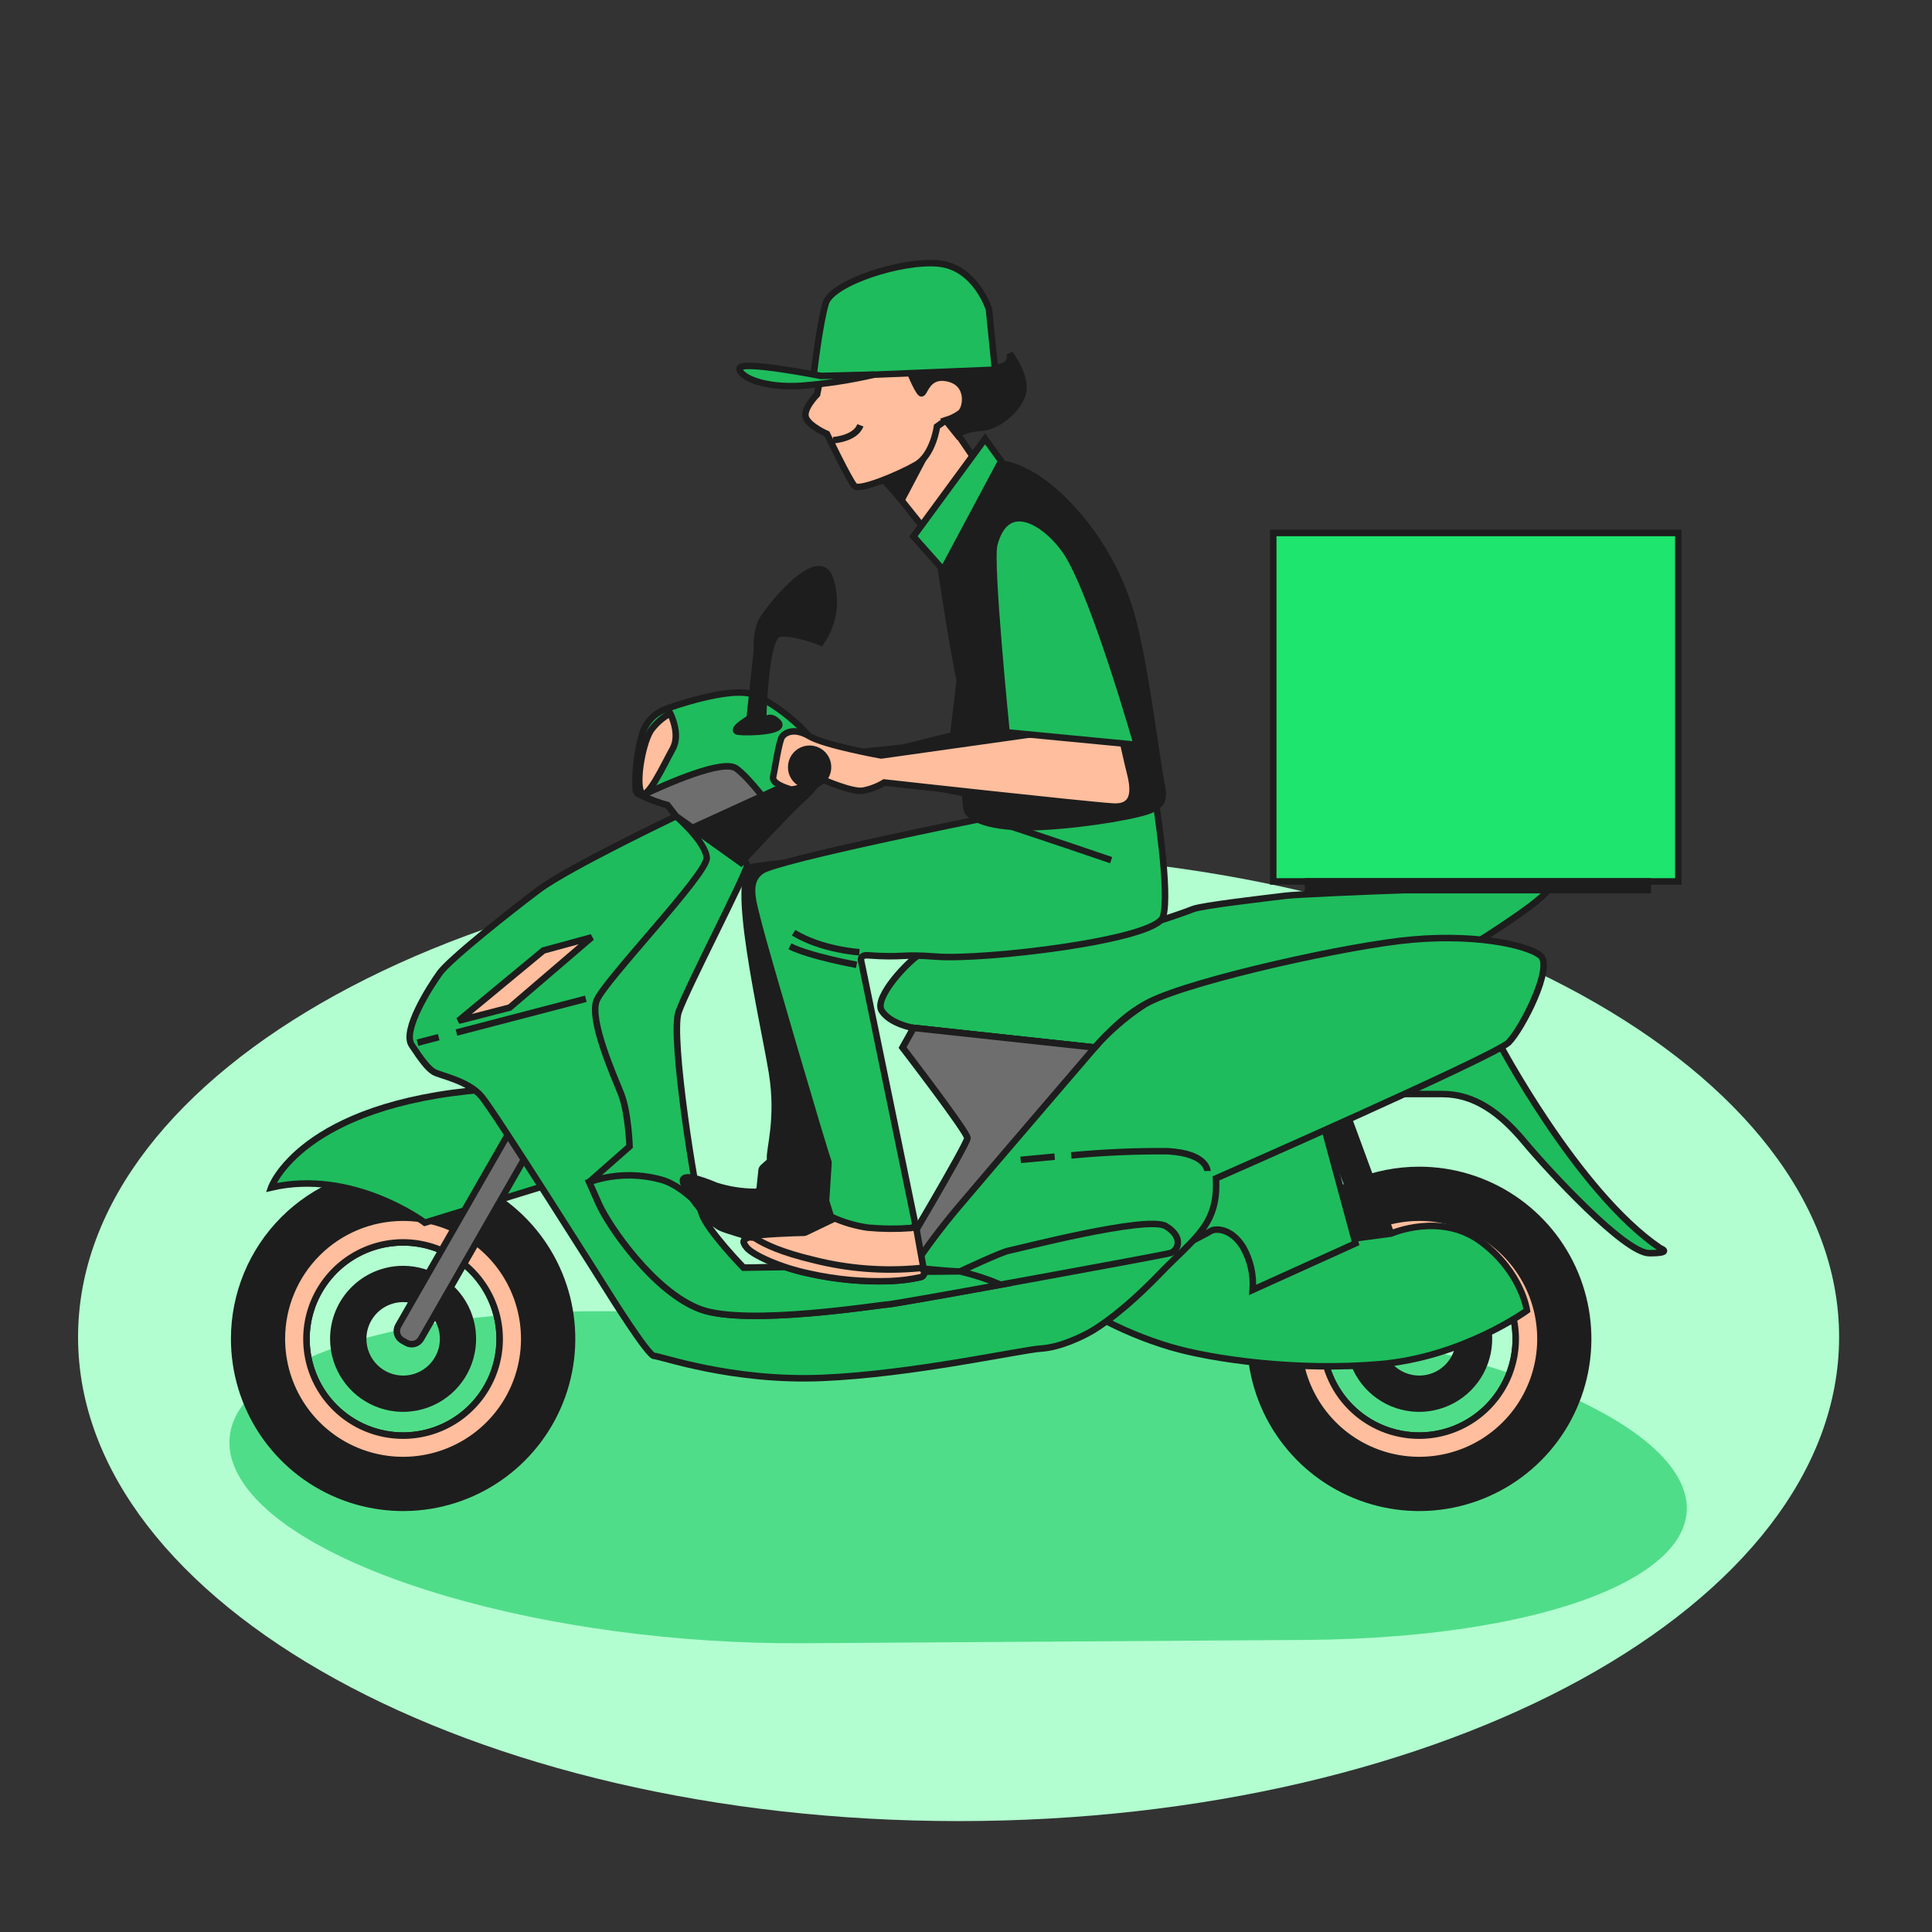 <svg xmlns="http://www.w3.org/2000/svg" xmlns:xlink="http://www.w3.org/1999/xlink" width="297" height="297" viewBox="0 0 297 297" fill="none">
<rect x="0" y="0" width="297" height="297" fill="#333333" stroke="none"/>
<g  clip-path="url(#clip-path-Fd1jIs5kSP)">
<path d="M282.72 205.54C282.72 246.635 222.117 279.95 147.36 279.95C72.603 279.95 12 246.635 12 205.54C12 164.445 72.603 131.13 147.36 131.13C222.117 131.13 282.72 164.445 282.72 205.54Z"   fill="#B2FED0" >
</path>
<path d="M36.864 227.139C45.232 241.471 84.1 252.877 123.641 252.609L200.647 252.101C240.206 251.838 265.823 240.583 257.857 226.953C249.893 213.323 211.398 202.141 171.856 201.955L93.371 201.568C53.783 201.358 28.492 212.813 36.864 227.139Z"   fill="#50DD89" >
</path>
<path d="M141.381 146.733C139.888 147.484 134.228 153.333 135.548 155.388C136.868 157.443 140.441 158.028 140.441 158.028L168.294 161.04C168.294 161.04 172.807 155.768 176.388 154.258C179.968 152.748 204.051 145.602 210.825 145.602C217.598 145.602 227.012 144.852 227.012 144.852C227.012 144.852 239.989 136.757 237.737 136.378C235.485 135.998 200.66 137.326 197.648 137.698C194.638 138.069 184.663 139.208 183.351 139.769C182.039 140.33 168.673 145.041 160.201 145.792C151.727 146.543 142.874 145.982 141.381 146.733Z" stroke="rgba(29, 29, 29, 1)" stroke-width="1"      fill="#1EBC5D" >
</path>
<path d="M230.199 159.91C230.199 159.91 242.451 183.238 255.231 191.891C255.231 191.891 257.303 192.65 253.54 192.65C249.778 192.65 238.103 180.037 234.341 175.525C230.578 171.013 226.626 168.184 221.733 168.184L214.58 168.184L230.199 159.91Z" stroke="rgba(29, 29, 29, 1)" stroke-width="1"      fill="#1EBC5D" >
</path>
<path d="M223.235 231.291C218.196 232.293 212.973 231.778 208.228 229.812C203.482 227.845 199.426 224.515 196.573 220.243C193.72 215.971 192.198 210.949 192.2 205.812C192.2 198.926 194.935 192.323 199.804 187.454C204.673 182.585 211.276 179.85 218.162 179.85C223.299 179.849 228.321 181.37 232.593 184.223C236.865 187.077 240.195 191.133 242.162 195.878C244.128 200.624 244.643 205.846 243.641 210.885C242.639 215.923 240.166 220.551 236.533 224.183C232.901 227.816 228.273 230.29 223.235 231.291ZM228.662 195.337C226.585 193.26 223.939 191.846 221.059 191.273C218.178 190.699 215.192 190.994 212.479 192.117C209.766 193.241 207.446 195.145 205.815 197.587C204.183 200.029 203.313 202.9 203.313 205.837C203.313 209.775 204.877 213.552 207.661 216.337C210.446 219.121 214.224 220.686 218.162 220.686C221.099 220.686 223.97 219.815 226.412 218.183C228.853 216.552 230.757 214.233 231.881 211.519C233.005 208.806 233.299 205.82 232.726 202.939C232.153 200.059 230.738 197.413 228.662 195.337Z" stroke="rgba(29, 29, 29, 1)" stroke-width="1"    fill-rule="evenodd"  fill="#1D1D1D" >
</path>
<path d="M214.061 215.724C212.101 214.912 210.426 213.538 209.248 211.774C208.069 210.01 207.44 207.937 207.44 205.815C207.44 202.971 208.57 200.243 210.581 198.232C212.592 196.22 215.32 195.09 218.165 195.09C220.286 195.09 222.36 195.719 224.123 196.898C225.887 198.076 227.262 199.751 228.074 201.711C228.885 203.671 229.098 205.827 228.684 207.908C228.27 209.988 227.249 211.899 225.749 213.399C224.249 214.899 222.338 215.92 220.257 216.334C218.177 216.748 216.02 216.536 214.061 215.724ZM223.849 208.173C224.316 207.05 224.439 205.814 224.202 204.621C223.966 203.429 223.381 202.332 222.522 201.472C221.663 200.612 220.568 200.026 219.375 199.788C218.183 199.55 216.947 199.671 215.823 200.136C214.699 200.601 213.739 201.389 213.063 202.4C212.388 203.411 212.027 204.599 212.027 205.815C212.027 207.444 212.673 209.006 213.824 210.159C214.975 211.311 216.536 211.959 218.165 211.962C219.381 211.963 220.57 211.604 221.582 210.93C222.594 210.255 223.383 209.296 223.849 208.173Z" stroke="rgba(29, 29, 29, 1)" stroke-width="1"    fill-rule="evenodd"  fill="#1D1D1D" >
</path>
<path d="M228.657 195.344C226.58 193.267 223.933 191.852 221.052 191.279C218.172 190.706 215.186 191 212.472 192.124C209.758 193.249 207.439 195.152 205.807 197.594C204.175 200.037 203.304 202.908 203.304 205.845C203.304 209.784 204.869 213.562 207.654 216.347C210.439 219.132 214.216 220.696 218.155 220.696C221.093 220.696 223.964 219.825 226.406 218.193C228.848 216.562 230.752 214.242 231.876 211.529C233 208.815 233.294 205.829 232.721 202.948C232.148 200.067 230.734 197.421 228.657 195.344ZM236.455 209.44C235.739 213.055 233.967 216.377 231.362 218.985C228.758 221.593 225.438 223.37 221.824 224.09C218.209 224.811 214.462 224.444 211.056 223.035C207.651 221.625 204.74 219.237 202.691 216.173C200.643 213.109 199.55 209.506 199.55 205.82C199.548 200.883 201.507 196.147 204.996 192.653C208.484 189.16 213.218 187.195 218.155 187.19C221.841 187.186 225.445 188.274 228.512 190.318C231.579 192.362 233.971 195.27 235.385 198.674C236.798 202.078 237.171 205.824 236.455 209.44Z" stroke="rgba(29, 29, 29, 1)" stroke-width="1"    fill-rule="evenodd"  fill="#FFBE9D" >
</path>
<path d="M206.501 169.69L213.84 189.639L210.451 190.95L202.93 171.002L206.501 169.69Z" stroke="rgba(29, 29, 29, 1)" stroke-width="1"      fill="#1D1D1D" >
</path>
<path d="M234.73 201.459C234.73 201.459 224.945 208.603 212.15 209.708C199.354 210.814 186.37 208.958 179.976 207.077C176.058 205.913 172.275 204.337 168.69 202.375L184.497 185.051C184.497 185.051 186.749 181.85 192.021 184.861C197.292 187.872 197.482 191.824 197.482 191.824L213.841 189.637C213.841 189.637 221.555 186.247 227.767 190.949C233.979 195.651 234.73 201.459 234.73 201.459Z" stroke="rgba(29, 29, 29, 1)" stroke-width="1"      fill="#1EBC5D" >
</path>
<path d="M202.927 171L208.38 191.138L192.574 198.29C192.744 195.989 192.221 193.691 191.073 191.69C189.192 188.679 186.742 188.86 186.181 189.215C185.62 189.57 182.23 191.286 182.23 191.286L183.731 179.431L202.927 171Z" stroke="rgba(29, 29, 29, 1)" stroke-width="1"      fill="#1EBC5D" >
</path>
<path d="M52.027 181.826C55.176 180.522 58.552 179.85 61.962 179.85C67.099 179.849 72.121 181.37 76.393 184.223C80.665 187.077 83.995 191.133 85.962 195.878C87.928 200.624 88.443 205.846 87.441 210.885C86.439 215.923 83.966 220.551 80.333 224.183C76.701 227.816 72.073 230.29 67.035 231.291C61.996 232.293 56.773 231.778 52.028 229.812C47.282 227.845 43.226 224.515 40.373 220.243C37.52 215.971 35.998 210.949 36 205.812C36 202.402 36.672 199.026 37.976 195.877C39.281 192.727 41.194 189.865 43.604 187.454C46.014 185.044 48.877 183.131 52.027 181.826ZM47.112 205.837C47.112 209.775 48.677 213.552 51.462 216.337C54.246 219.121 58.024 220.686 61.962 220.686C64.899 220.686 67.77 219.815 70.212 218.183C72.653 216.552 74.557 214.233 75.681 211.519C76.805 208.806 77.099 205.82 76.526 202.939C75.953 200.059 74.538 197.413 72.462 195.337C70.385 193.26 67.74 191.846 64.859 191.273C61.978 190.699 58.992 190.994 56.279 192.117C53.566 193.241 51.246 195.145 49.615 197.587C47.983 200.029 47.112 202.9 47.112 205.837Z" stroke="rgba(29, 29, 29, 1)" stroke-width="1"    fill-rule="evenodd"  fill="#1D1D1D" >
</path>
<path d="M64.057 216.334C61.977 216.748 59.82 216.536 57.861 215.724C55.901 214.912 54.226 213.538 53.048 211.774C51.869 210.01 51.24 207.937 51.24 205.815C51.24 202.971 52.37 200.243 54.381 198.232C56.392 196.22 59.12 195.09 61.965 195.09C64.086 195.09 66.16 195.719 67.923 196.898C69.687 198.076 71.062 199.751 71.874 201.711C72.685 203.671 72.898 205.827 72.484 207.908C72.07 209.988 71.049 211.899 69.549 213.399C68.049 214.899 66.138 215.92 64.057 216.334ZM57.624 210.159C58.775 211.311 60.336 211.959 61.965 211.962C63.181 211.963 64.37 211.604 65.382 210.93C66.394 210.255 67.183 209.296 67.649 208.173C68.116 207.05 68.239 205.814 68.002 204.621C67.766 203.429 67.181 202.332 66.322 201.472C65.463 200.612 64.368 200.026 63.175 199.788C61.983 199.55 60.747 199.671 59.623 200.136C58.499 200.601 57.539 201.389 56.863 202.4C56.188 203.411 55.827 204.599 55.827 205.815C55.827 207.444 56.473 209.006 57.624 210.159Z" stroke="rgba(29, 29, 29, 1)" stroke-width="1"    fill-rule="evenodd"  fill="#1D1D1D" >
</path>
<path d="M65.594 224.092C61.981 224.811 58.235 224.442 54.831 223.032C51.426 221.622 48.517 219.234 46.47 216.171C44.422 213.107 43.33 209.505 43.33 205.82C43.33 200.879 45.293 196.141 48.787 192.647C52.28 189.153 57.019 187.19 61.96 187.19C65.645 187.19 69.247 188.283 72.31 190.33C75.374 192.377 77.762 195.287 79.172 198.691C80.582 202.095 80.951 205.841 80.232 209.455C79.513 213.069 77.739 216.388 75.133 218.994C72.528 221.599 69.208 223.374 65.594 224.092ZM76.526 202.948C75.953 200.067 74.538 197.421 72.461 195.344C70.385 193.267 67.738 191.852 64.857 191.279C61.977 190.706 58.99 191 56.277 192.124C53.563 193.249 51.244 195.152 49.612 197.594C47.98 200.037 47.109 202.908 47.109 205.845C47.109 209.784 48.673 213.562 51.459 216.347C54.244 219.132 58.021 220.696 61.96 220.696C64.897 220.696 67.769 219.825 70.211 218.193C72.653 216.562 74.557 214.242 75.681 211.529C76.805 208.815 77.099 205.829 76.526 202.948Z" stroke="rgba(29, 29, 29, 1)" stroke-width="1"    fill-rule="evenodd"  fill="#FFBE9D" >
</path>
<path d="M85.79 181.658L65.307 187.96C65.307 187.96 54.277 179.629 41.68 182.558C41.68 182.558 46.176 169.732 74.537 167.48L85.79 181.658Z" stroke="rgba(29, 29, 29, 1)" stroke-width="1"      fill="#1EBC5D" >
</path>
<path d="M64.717 205.819L82.37 175.063L78.856 173.05L61.203 203.831C60.998 204.206 60.946 204.646 61.058 205.058C61.17 205.471 61.438 205.823 61.805 206.042L62.515 206.446C62.892 206.647 63.332 206.694 63.743 206.577C64.153 206.46 64.503 206.189 64.717 205.819Z" stroke="rgba(29, 29, 29, 1)" stroke-width="1"      fill="#6E6E6E" >
</path>
<path d="M126.33 211.824C140.249 211.255 157.005 207.501 160.015 207.312C163.027 207.122 166.418 205.431 167.738 204.671C169.057 203.912 172.812 201.478 178.273 195.827C183.735 190.176 187.307 188.303 186.927 181.15C186.927 181.15 229.827 162.332 231.907 160.261C233.986 158.19 238.869 148.595 236.8 146.904C234.729 145.212 226.074 143.323 215.16 144.644C204.244 145.963 180.344 151.417 175.641 154.618C172.927 156.426 170.459 158.577 168.299 161.02L140.446 158.009L138.755 161.037C138.755 161.037 148.73 174.014 148.73 174.955C148.73 175.895 137.626 194.532 137.626 194.532C137.626 194.532 143.458 195.283 147.598 195.473C151.74 195.662 155.314 196.224 155.314 196.224C155.314 196.224 118.428 198.294 112.595 197.915C106.76 197.535 102.999 191.315 102.059 188.88C101.118 186.447 103.569 174.583 101.498 167.43C99.427 160.277 96.788 155.575 99.608 150.683C102.43 145.79 112.224 134.875 112.224 131.707C112.224 128.54 103.94 125.47 103.94 125.47C103.94 125.47 87.381 133.374 82.861 136.756C78.339 140.139 69.125 147.481 67.622 149.553C66.121 151.623 61.789 158.397 63.292 160.657C64.793 162.918 65.767 164.229 66.683 164.782C67.598 165.335 71.945 166.094 74.016 168.544C76.087 170.994 93.404 198.467 93.404 198.467C93.404 198.467 99.608 208.442 100.556 208.442C101.506 208.442 112.412 212.393 126.33 211.824Z" stroke="rgba(29, 29, 29, 1)" stroke-width="1"      fill="#1EBC5D" >
</path>
<path d="M90.58 181.698L96.784 176.236C96.784 176.236 96.603 170.963 95.473 168.142C94.343 165.32 90.58 156.855 91.702 153.844C92.824 150.833 108.805 134.314 108.64 131.865C108.474 129.414 103.937 125.47 103.937 125.47C103.937 125.47 114.852 131.865 114.852 132.994C114.852 134.125 105.629 151.814 104.316 155.577C103.005 159.338 106.949 183.991 107.889 186.631C108.829 189.272 114.291 194.882 114.291 194.882L137.623 194.51L142.036 195.5L147.597 195.451C147.597 195.451 153.991 192.44 155.121 192.25C156.251 192.06 176.39 186.788 179.212 188.488C182.034 190.187 181.093 192.25 179.962 192.613C178.832 192.976 137.433 200.517 136.492 200.517C135.552 200.517 114.852 203.9 107.699 201.268C100.547 198.636 93.592 188.472 92.081 185.08L90.58 181.698Z" stroke="rgba(29, 29, 29, 1)" stroke-width="1"      fill="#1EBC5D" >
</path>
<path d="M101.677 181.357C103.715 181.926 105.753 183.518 107.56 185.366C107.692 185.952 107.807 186.381 107.89 186.628C108.83 189.259 114.292 194.877 114.292 194.877L137.625 194.506L142.039 195.496L147.6 195.446C149.742 195.956 151.839 196.64 153.87 197.492C144.869 199.141 136.899 200.527 136.494 200.527C135.554 200.527 114.853 203.909 107.7 201.278C100.547 198.647 93.591 188.484 92.082 185.094L90.58 181.712C94.157 180.47 98.028 180.346 101.677 181.357Z" stroke="rgba(29, 29, 29, 1)" stroke-width="1"      fill="#1EBC5D" >
</path>
<path d="M113.907 132.61L103.932 125.466L102.611 123.766C102.611 123.766 97.909 122.454 97.719 121.514C97.588 118.658 97.905 115.799 98.659 113.041C98.916 112.073 99.413 111.187 100.103 110.462C100.794 109.739 101.657 109.201 102.611 108.899C102.611 108.899 112.405 105.327 115.978 106.828C119.551 108.33 125.384 113.041 126.143 116.242C126.902 119.443 125.384 120.944 122.942 123.205C120.5 125.466 113.907 132.61 113.907 132.61Z" stroke="rgba(29, 29, 29, 1)" stroke-width="1"      fill="#1EBC5D" >
</path>
<path d="M103.03 109.66C103.03 109.66 104.68 112.853 103.409 115.114C102.139 117.375 99.286 123.58 98.519 121.716C97.751 119.851 98.89 113.811 100.168 112.119C100.944 111.112 101.918 110.275 103.03 109.66Z" stroke="rgba(29, 29, 29, 1)" stroke-width="1"      fill="#FFBE9D" >
</path>
<path d="M120.02 126.134C117.215 129.03 113.914 132.61 113.914 132.61L103.939 125.466L102.619 123.766C101.258 123.385 99.931 122.894 98.65 122.298C102.495 120.483 111.125 116.671 113.163 118.123C115.201 119.575 118.452 123.964 120.02 126.134Z" stroke="rgba(29, 29, 29, 1)" stroke-width="1"      fill="#6E6E6E" >
</path>
<path d="M119.778 97.431C122.072 97.051 126.181 98.751 126.181 98.751C127.088 97.461 127.705 95.99 127.99 94.439C128.275 92.888 128.221 91.294 127.832 89.766C127.782 89.567 127.724 89.361 127.658 89.147C125.967 83.503 117.683 94.04 116.932 95.748C116.463 97.07 116.272 98.474 116.371 99.873L115.24 110.418C115.24 110.418 112.039 112.299 113.541 112.489C115.042 112.679 121.074 112.489 119.564 110.979C118.054 109.469 117.303 111.169 117.303 111.169C117.303 111.169 117.485 97.81 119.778 97.431Z" stroke="rgba(29, 29, 29, 1)" stroke-width="1"      fill="#1D1D1D" >
</path>
<path d="M106.44 127.269L126.31 118.19C126.145 120.146 124.825 121.442 122.943 123.142C120.468 125.403 113.908 132.55 113.908 132.55L106.44 127.269Z" stroke="rgba(29, 29, 29, 1)" stroke-width="1"      fill="#1D1D1D" >
</path>
<path d="M258 81.93L195.73 81.93L195.73 135.5L258 135.5L258 81.93Z" stroke="rgba(29, 29, 29, 1)" stroke-width="1"      fill="#1DE56D" >
</path>
<path d="M253.31 135.5L201.08 135.5L201.08 136.84L253.31 136.84L253.31 135.5Z" stroke="rgba(29, 29, 29, 1)" stroke-width="1"      fill="#1D1D1D" >
</path>
<path d="M140.327 194.86C138.735 194.687 137.63 194.547 137.63 194.547C137.63 194.547 148.733 175.883 148.733 174.951C148.733 174.019 138.76 161.032 138.76 161.032L140.451 158.02L168.3 161.032C168.3 161.032 152.305 179.662 147.223 185.685C144.76 188.616 142.458 191.679 140.327 194.86Z" stroke="rgba(29, 29, 29, 1)" stroke-width="1"      fill="#6E6E6E" >
</path>
<path    stroke="rgba(29, 29, 29, 1)" stroke-width="1"    d="M64.18 160.29L67.44 159.44">
</path>
<path    stroke="rgba(29, 29, 29, 1)" stroke-width="1"    d="M70.17 158.73L90.06 153.54">
</path>
<path d="M78.357 154.891L90.96 144.09L83.537 146.112L70.48 156.92L78.357 154.891Z" stroke="rgba(29, 29, 29, 1)" stroke-width="1"      fill="#FFBE9D" >
</path>
<path    stroke="rgba(29, 29, 29, 1)" stroke-width="1"    d="M156.9 178.3C156.9 178.3 159.078 178.084 162.13 177.81">
</path>
<path    stroke="rgba(29, 29, 29, 1)" stroke-width="1"    d="M185.61 180.01C185.61 180.01 185.61 177.314 179.53 176.976C174.572 176.931 169.615 177.146 164.68 177.619">
</path>
<path d="M116.086 183.224C114.049 183.214 112.024 182.897 110.081 182.283C107.804 181.334 104.199 180.007 105.131 182.094C106.063 184.181 109.115 187.984 110.823 188.742C112.531 189.502 121.647 191.968 123.932 192.546C125.64 192.966 129.806 192.966 131.786 192.941C131.902 192.941 132.016 192.913 132.117 192.857C132.219 192.8 132.305 192.72 132.367 192.622C132.429 192.523 132.464 192.411 132.471 192.296C132.478 192.18 132.455 192.064 132.405 191.96C131.579 190.079 129.773 185.88 129.624 183.43C129.434 180.196 128.667 159.861 126.96 153.971C125.467 148.832 123.387 142.686 122.884 139.84C122.864 139.751 122.861 139.659 122.877 139.569C122.892 139.479 122.925 139.393 122.974 139.316C123.024 139.239 123.088 139.174 123.163 139.122C123.238 139.07 123.323 139.034 123.412 139.015L138.971 135.344C139.722 135.163 143.996 131.656 143.228 131.566C136.439 130.741 118.883 132.762 115.913 133.216C111.92 133.785 117.357 156.768 118.685 164.935C119.832 171.972 118.239 176.707 118.38 178.134C118.392 178.244 118.377 178.355 118.335 178.457C118.293 178.559 118.226 178.649 118.141 178.72L117.315 179.446C117.183 179.566 117.098 179.73 117.076 179.907L116.796 182.605C116.776 182.778 116.692 182.937 116.561 183.051C116.429 183.165 116.26 183.227 116.086 183.224Z" stroke="rgba(29, 29, 29, 1)" stroke-width="1"      fill="#1D1D1D" >
</path>
<path d="M128.666 187.129L123.865 189.438C123.777 189.483 123.682 189.508 123.584 189.512C122.586 189.512 116.605 189.727 115.565 190.073C114.526 190.419 113.857 190.642 114.806 191.78C115.755 192.918 119.929 194.856 124.483 195.771C128.543 196.675 132.702 197.057 136.858 196.909C138.432 196.849 139.997 196.65 141.536 196.315C141.715 196.276 141.872 196.167 141.971 196.012C142.07 195.858 142.103 195.67 142.064 195.491L140.934 189.215C140.908 189.071 140.838 188.939 140.732 188.837C140.627 188.735 140.493 188.668 140.348 188.646L129.095 187.047C128.947 187.026 128.796 187.055 128.666 187.129Z" stroke="rgba(29, 29, 29, 1)" stroke-width="1"      fill="#FFBE9D" >
</path>
<path d="M141.285 194.951C141.46 194.934 141.635 194.982 141.775 195.088C141.916 195.193 142.012 195.348 142.044 195.52C142.083 195.7 142.05 195.887 141.951 196.042C141.852 196.197 141.695 196.306 141.516 196.345C139.977 196.681 138.412 196.879 136.838 196.939C132.681 197.087 128.522 196.705 124.462 195.801C119.924 194.86 115.749 192.93 114.8 191.783C113.975 190.768 114.314 190.504 115.213 190.19L115.988 190.281C117.564 191.329 120.295 192.558 125.064 193.689C130.359 195.034 135.846 195.461 141.285 194.951Z" stroke="rgba(29, 29, 29, 1)" stroke-width="1"      fill="#FFBE9D" >
</path>
<path d="M132.366 147.636L140.658 187.955C140.677 188.052 140.675 188.151 140.652 188.247C140.63 188.344 140.587 188.434 140.527 188.511C140.467 188.59 140.391 188.654 140.304 188.7C140.217 188.747 140.121 188.774 140.023 188.78C137.825 188.944 135.617 188.925 133.423 188.723C131.551 188.457 129.725 187.927 128.003 187.147C127.913 187.106 127.834 187.047 127.77 186.972C127.706 186.899 127.659 186.812 127.631 186.718L126.996 184.663C126.979 184.582 126.979 184.498 126.996 184.416L127.359 178.806C127.366 178.71 127.352 178.614 127.318 178.525C126.493 176.289 117.632 146.06 116.716 142.396C115.768 138.601 114.629 135.565 117.096 133.857C119.562 132.149 151.474 125.739 151.474 125.739L177.643 123.09C177.643 123.09 179.92 137.339 178.781 140.945C177.643 144.55 151.135 147.627 143.916 147.058C138.265 146.613 139.132 147.272 133.299 146.851C132.754 146.811 132.26 147.091 132.366 147.636Z" stroke="rgba(29, 29, 29, 1)" stroke-width="1"      fill="#1EBC5D" >
</path>
<path    stroke="rgba(29, 29, 29, 1)" stroke-width="1"    d="M151.44 125.77C158.65 128.055 170.81 132.23 170.81 132.23">
</path>
<path    stroke="rgba(29, 29, 29, 1)" stroke-width="1"    d="M122 143.38C126.338 146.034 132.11 146.38 132.11 146.38">
</path>
<path    stroke="rgba(29, 29, 29, 1)" stroke-width="1"    d="M121.43 145.47C124.481 147.015 131.68 148.32 131.68 148.32">
</path>
<path d="M147.643 103.7L146.546 113.013L138.881 114.927L126.15 116.247L135.053 119.307L151.48 122.59L147.643 103.7Z" stroke="rgba(29, 29, 29, 1)" stroke-width="1"      fill="#1D1D1D" >
</path>
<path d="M160.325 127.104C153.106 127.484 149.69 126.148 148.774 124.819C147.858 123.491 148.774 109.44 147.636 104.877C146.497 100.314 144.22 84.556 144.22 84.556L151.645 71.643L152.388 71.264C152.388 71.264 156.563 70.315 163.023 76.387C168.84 81.994 172.86 89.202 174.574 97.097C176.281 104.308 177.989 117.987 178.559 120.644C179.128 123.301 178.369 123.68 177.041 124.44C175.712 125.198 167.544 126.725 160.325 127.104Z" stroke="rgba(29, 29, 29, 1)" stroke-width="1"      fill="#1D1D1D" >
</path>
<path d="M144.988 63.48L150.68 71.836L141.953 81.14C141.953 81.14 135.874 73.353 134.925 72.784C133.977 72.215 131.89 71.267 131.89 71.267L144.988 63.48Z" stroke="rgba(29, 29, 29, 1)" stroke-width="1"      fill="#FFBE9D" >
</path>
<path d="M142.1 70.22L138.633 76.8L134.91 72.788L142.1 70.22Z" stroke="rgba(29, 29, 29, 1)" stroke-width="1"      fill="#1D1D1D" >
</path>
<path d="M123.901 64.236C124.471 65.564 127.128 66.71 127.128 66.71C127.128 66.71 130.61 73.961 131.377 74.72C132.145 75.479 138.143 72.98 140.8 71.462C143.457 69.944 144.035 65.572 144.035 65.572L145.363 64.623C145.363 64.623 149.348 63.675 149.728 61.587C150.108 59.5 150.297 57.215 148.02 55.887C145.743 54.559 144.035 53.8 143.069 53.8C142.104 53.8 128.819 55.887 128.819 55.887L126.179 57.785L125.609 60.631C125.609 60.631 123.332 62.907 123.901 64.236Z" stroke="rgba(29, 29, 29, 1)" stroke-width="1"      fill="#FFBE9D" >
</path>
<path    stroke="rgba(29, 29, 29, 1)" stroke-width="1"    d="M132.26 65.38C131.493 67.472 128.08 67.67 128.08 67.67">
</path>
<path d="M145.748 58.165C149.163 58.932 148.594 62.721 147.646 63.48C146.957 63.987 146.187 64.372 145.369 64.619L147.184 66.88C147.184 66.88 148.008 65.948 150.871 65.758C153.733 65.568 157.139 62.341 157.329 59.873C157.518 57.406 155.242 54.36 155.242 54.36C155.345 54.738 155.305 55.141 155.13 55.49C154.955 55.841 154.657 56.114 154.293 56.259C153.317 56.592 152.269 56.658 151.258 56.448L139.48 56.259C139.48 56.259 140.998 60.063 141.575 60.443C142.152 60.822 142.334 57.398 145.748 58.165Z" stroke="rgba(29, 29, 29, 1)" stroke-width="1"      fill="#1D1D1D" >
</path>
<path d="M152.96 56.833L125.04 57.98C125.04 57.98 125.989 49.663 126.954 46.576C127.919 43.49 138.505 39.975 144.239 40.503C149.973 41.031 152.028 47.525 152.028 47.525L152.96 56.833Z" stroke="rgba(29, 29, 29, 1)" stroke-width="1"      fill="#1EBC5D" >
</path>
<path d="M134.38 57.592C130.693 58.443 126.948 59.016 123.176 59.306C117.475 59.685 113.68 57.98 113.68 56.645C113.68 55.31 126.212 57.79 126.212 57.79L134.38 57.592Z" stroke="rgba(29, 29, 29, 1)" stroke-width="1"      fill="#1EBC5D" >
</path>
<path d="M151.435 67.46L140.42 82.468L144.983 87.6L153.91 70.884L151.435 67.46Z" stroke="rgba(29, 29, 29, 1)" stroke-width="1"      fill="#1EBC5D" >
</path>
<path d="M120.228 113.256C119.749 113.907 119.089 118.419 118.858 119.417C118.627 120.415 120.649 121.067 121.457 121.331C122.266 121.595 126.407 119.805 126.407 119.805C126.407 119.805 130.945 121.809 132.628 121.554C133.796 121.339 134.914 120.911 135.928 120.292C135.928 120.292 166.601 123.698 171.065 123.987C175.528 124.276 173.911 119.665 173.416 117.561C172.665 114.361 172.095 111.54 172.095 111.54L161.915 112.406L135.458 116.134C135.458 116.134 126.77 114.567 124.443 113.19C122.117 111.812 120.707 112.604 120.228 113.256Z" stroke="rgba(29, 29, 29, 1)" stroke-width="1"      fill="#FFBE9D" >
</path>
<path d="M156.87 79.665C159.542 79.788 162.644 82.759 164.203 85.3C168.484 92.363 174.77 114.5 174.77 114.5L154.733 112.578C154.733 112.578 152.094 86.472 152.844 83.7C153.661 80.638 155.171 79.582 156.87 79.665Z" stroke="rgba(29, 29, 29, 1)" stroke-width="1"      fill="#1EBC5D" >
</path>
<path d="M126.461 115.929C126.857 116.325 127.127 116.83 127.236 117.38C127.345 117.93 127.288 118.499 127.073 119.017C126.858 119.534 126.494 119.976 126.027 120.287C125.56 120.597 125.012 120.762 124.452 120.76C123.703 120.76 122.986 120.463 122.456 119.934C121.927 119.404 121.63 118.687 121.63 117.938C121.628 117.378 121.793 116.83 122.103 116.363C122.414 115.896 122.856 115.532 123.373 115.317C123.891 115.102 124.46 115.045 125.01 115.154C125.56 115.263 126.065 115.533 126.461 115.929Z" stroke="rgba(29, 29, 29, 1)" stroke-width="1"      fill="#1D1D1D" >
</path>
</g>
<defs>
<clipPath id="clip-path-Fd1jIs5kSP">
<path d="M0 297L297 297L297 0L0 0L0 297Z" fill="white"/>
</clipPath>
</defs>
</svg>

